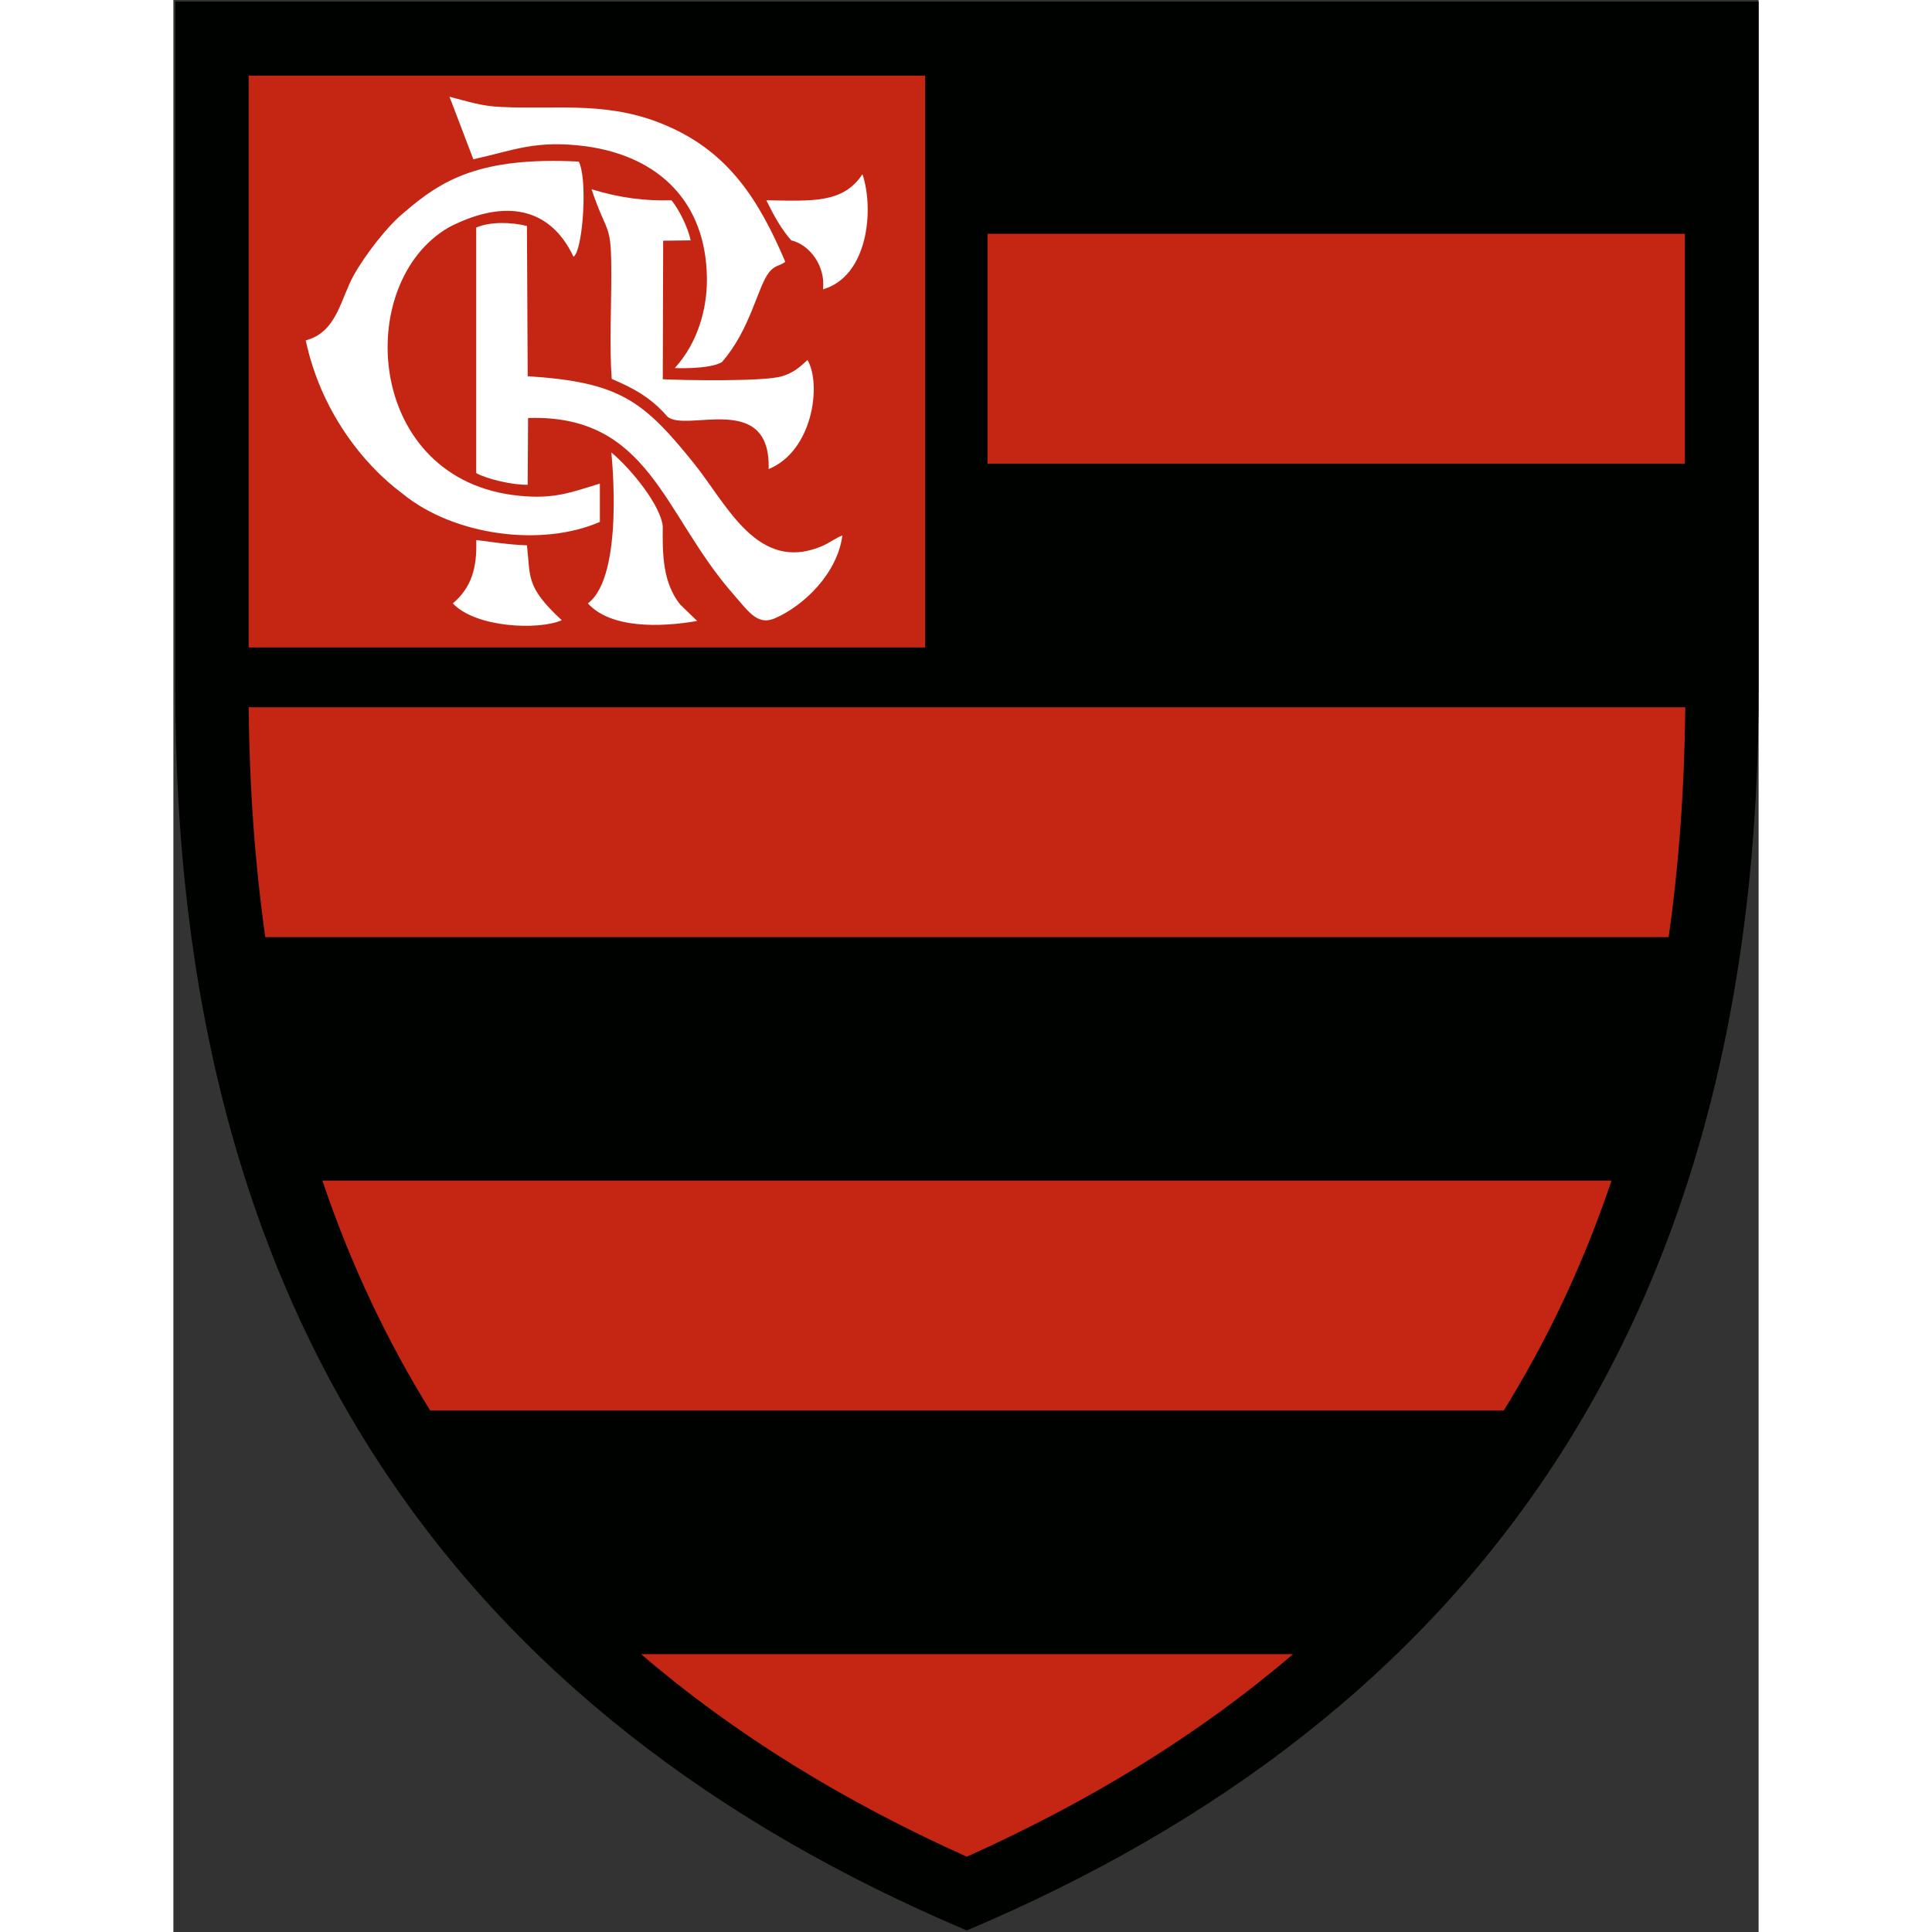 <?xml version="1.0" encoding="UTF-8"?>
<svg xmlns="http://www.w3.org/2000/svg" xmlns:xlink="http://www.w3.org/1999/xlink" width="32px" height="32px" viewBox="0 0 32 39" version="1.1">
<rect x="0" y="0" width="32" height="39" fill="#333333" stroke="none"/>
<g id="surface1">
<path style=" stroke:none;fill-rule:nonzero;fill:rgb(0%,0.784%,0%);fill-opacity:1;" d="M 0.039 13.766 L 0.039 0.031 L 32 0.031 L 32 13.766 C 32.047 26.645 26.23 34.645 16.016 38.969 C 5.809 34.645 -0.008 26.645 0.039 13.766 Z M 0.039 13.766 "/>
<path style=" stroke:none;fill-rule:evenodd;fill:rgb(77.255%,14.902%,7.451%);fill-opacity:1;" d="M 16.016 37.48 C 13.52 36.359 11.32 35.004 9.441 33.391 L 22.602 33.391 C 20.719 35.004 18.512 36.359 16.016 37.48 Z M 5.184 28.473 L 26.855 28.473 C 27.734 27.055 28.465 25.512 29.031 23.832 L 3.008 23.832 C 3.574 25.512 4.305 27.055 5.184 28.473 Z M 1.855 18.918 L 30.184 18.918 C 30.391 17.453 30.504 15.906 30.52 14.277 L 1.52 14.277 C 1.535 15.906 1.648 17.453 1.855 18.918 Z M 16.434 9.359 L 30.512 9.359 L 30.512 4.719 L 16.434 4.719 Z M 1.52 13.07 L 15.176 13.07 L 15.176 1.527 L 1.52 1.527 Z M 1.52 13.07 "/>
<path style=" stroke:none;fill-rule:nonzero;fill:rgb(100%,100%,100%);fill-opacity:1;" d="M 8.609 10.535 C 7.438 11.047 5.664 10.816 4.625 9.965 C 3.809 9.359 2.969 8.273 2.672 6.871 C 3.297 6.707 3.371 6.047 3.641 5.555 C 3.863 5.16 4.32 4.555 4.672 4.277 C 5.414 3.637 6.188 3.16 8.184 3.262 C 8.336 3.57 8.289 4.562 8.176 4.98 C 8.152 5.059 8.137 5.129 8.078 5.184 C 7.551 4.07 6.547 4.078 5.566 4.586 C 3.617 5.703 3.871 9.707 6.984 10.008 C 7.688 10.078 8.023 9.941 8.609 9.762 Z M 10.031 2.57 C 11.199 3.098 11.809 4.004 12.352 5.285 C 12.238 5.375 12.145 5.344 12.023 5.5 C 11.793 5.789 11.648 6.656 11.07 7.312 C 10.805 7.461 10.121 7.43 10.121 7.43 C 10.582 6.926 10.777 6.238 10.77 5.617 C 10.754 4.098 9.824 3.16 8.328 2.953 C 7.305 2.82 6.879 3.035 6.055 3.215 L 5.574 1.953 C 5.945 2.047 6.215 2.145 6.633 2.16 C 7.785 2.215 8.832 2.023 10.031 2.57 Z M 7.152 9.785 C 6.84 9.793 6.328 9.668 6.113 9.551 L 6.113 4.594 C 6.398 4.469 6.832 4.484 7.137 4.562 L 7.152 7.594 C 9 7.715 9.48 8.074 10.512 9.359 C 11.168 10.172 11.785 11.566 13.078 11.031 C 13.23 10.969 13.391 10.848 13.504 10.809 C 13.406 11.574 12.727 12.227 12.145 12.48 C 11.785 12.637 11.609 12.34 11.281 11.969 C 9.887 10.375 9.609 8.359 7.16 8.438 Z M 8.84 9.133 C 9.27 9.492 9.844 10.223 9.879 10.629 C 9.871 11.188 9.879 11.762 10.23 12.203 L 10.574 12.535 C 9.809 12.668 8.824 12.684 8.367 12.18 C 9.113 11.625 8.84 9.133 8.84 9.133 Z M 13.91 3.516 C 14.152 4.242 14.016 5.582 13.113 5.84 C 13.168 5.375 12.848 4.941 12.473 4.852 C 12.273 4.629 12.117 4.344 11.969 4.043 C 12.918 4.059 13.523 4.102 13.91 3.516 Z M 10.055 4.043 C 10.199 4.215 10.391 4.594 10.441 4.852 L 9.887 4.859 L 9.879 7.656 C 10.281 7.676 11.93 7.707 12.289 7.594 C 12.52 7.527 12.66 7.398 12.801 7.266 C 13.09 7.77 12.902 9.109 12.016 9.469 C 12.062 7.879 10.336 8.746 9.969 8.406 C 9.621 8.004 9.262 7.828 8.848 7.648 C 8.801 6.996 8.84 6.215 8.84 5.555 C 8.84 4.453 8.77 4.797 8.441 3.82 C 9.012 3.996 9.527 4.059 10.055 4.043 Z M 6.113 10.902 C 6.16 10.902 6.762 11 7.137 11.008 C 7.211 11.645 7.105 11.84 7.84 12.52 C 7.383 12.723 6.105 12.676 5.641 12.18 C 6.02 11.859 6.133 11.457 6.113 10.902 Z M 6.113 10.902 "/>
</g>
</svg>
